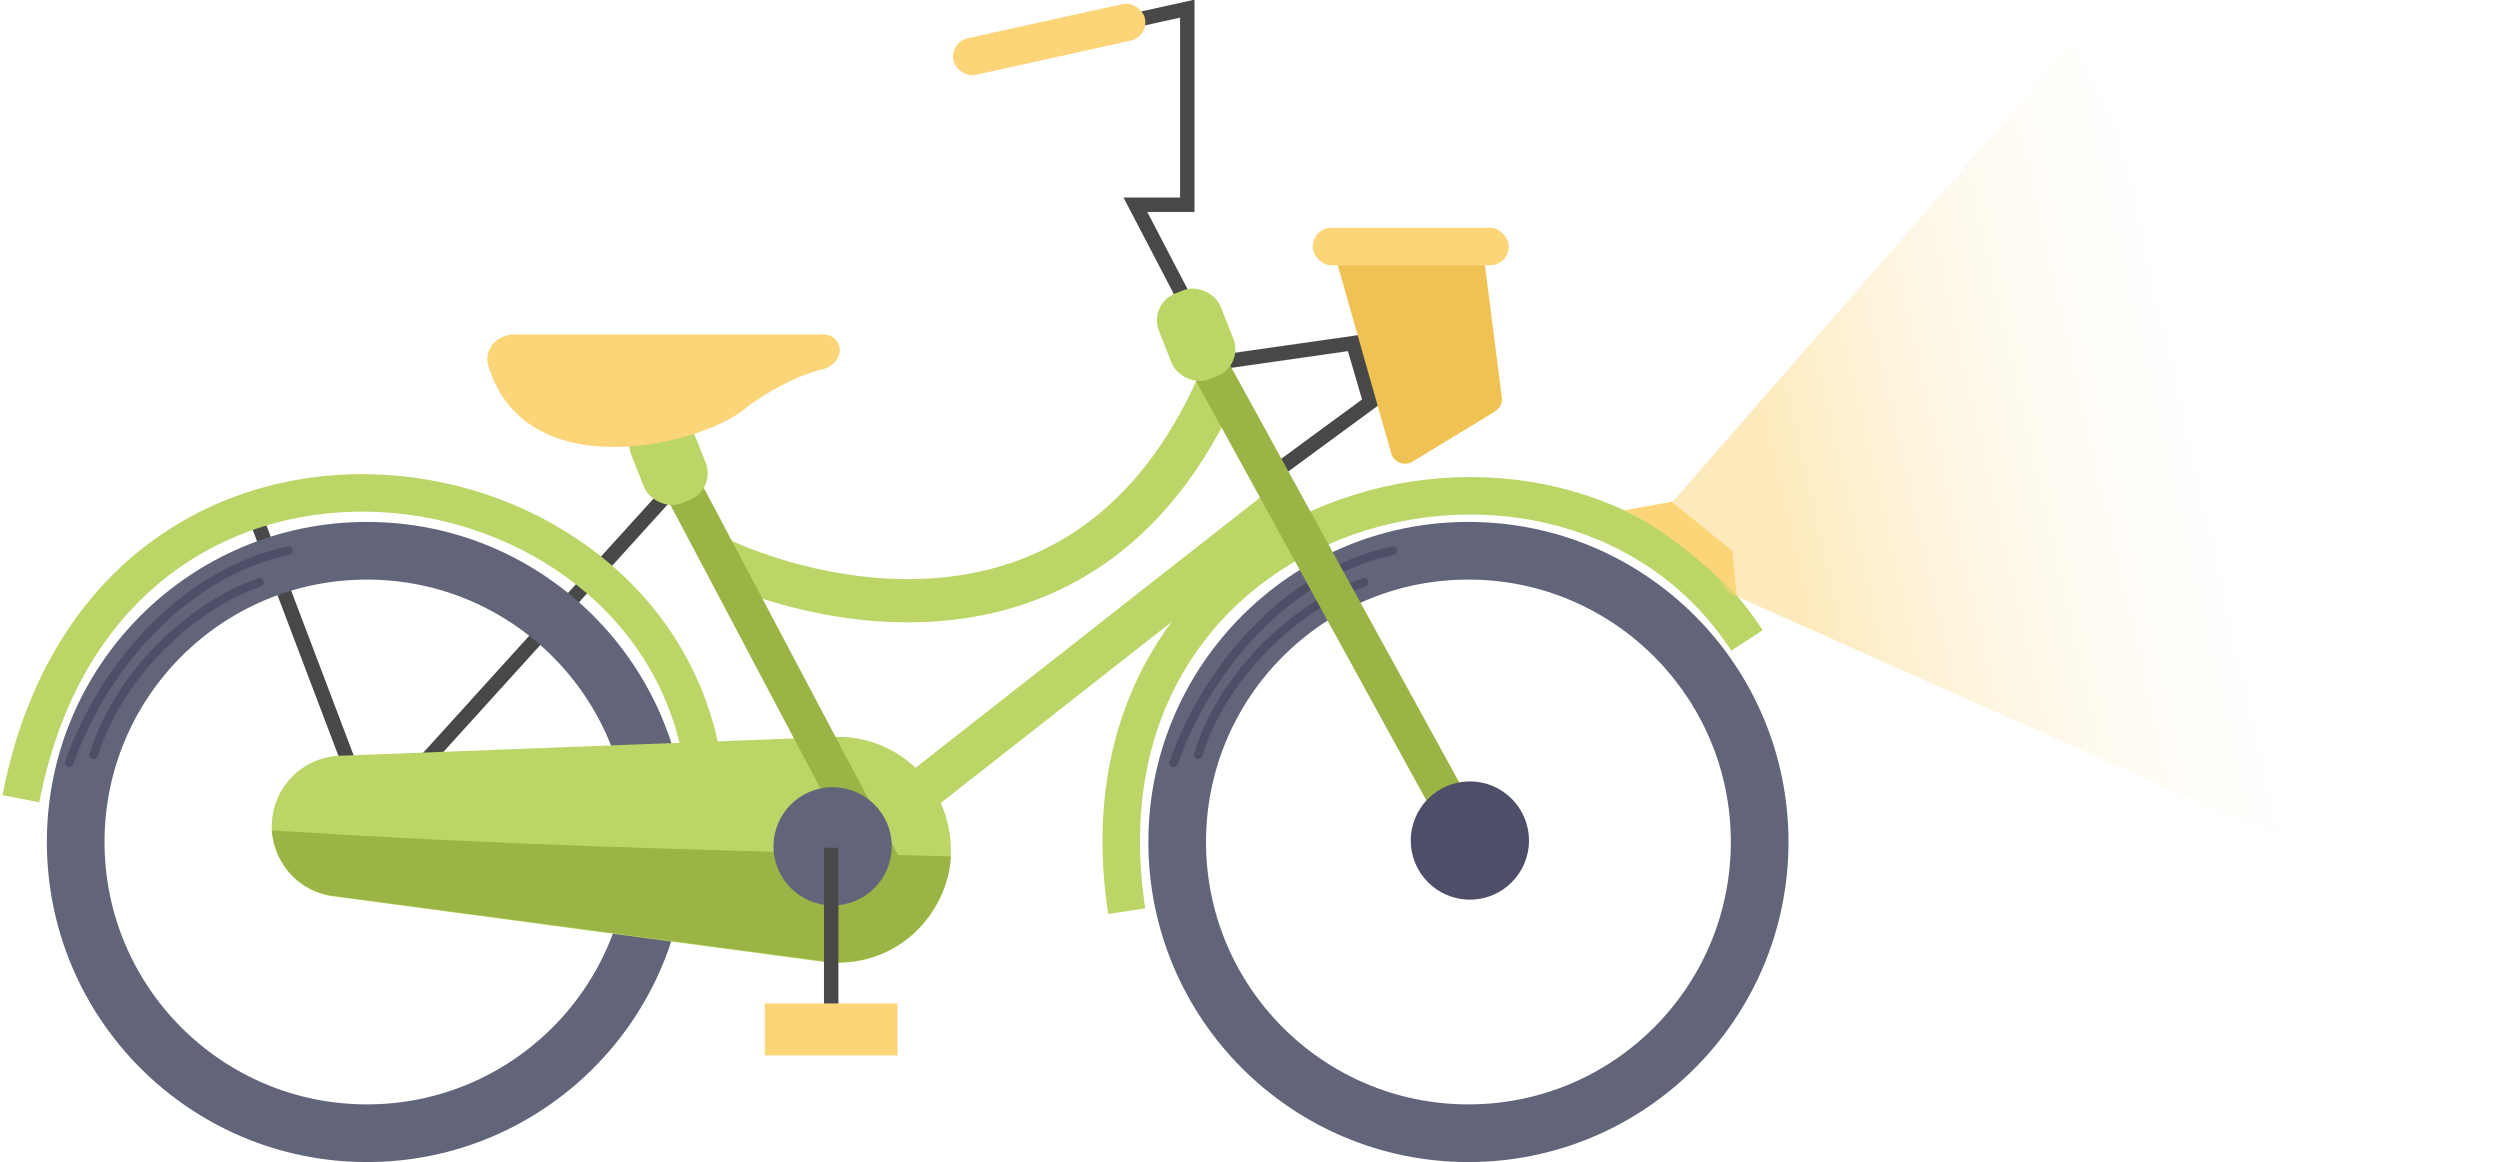 <svg width="867" height="403" viewBox="0 0 867 403" fill="none" xmlns="http://www.w3.org/2000/svg">
<path d="M87.75 177L126.25 278.5L144.75 267L231.75 171M423.75 125.5L469.25 119L475.25 139.5L443.25 163" stroke="#484848" stroke-width="5"/>
<path d="M411.75 105.5L393.75 71H411.75V3L368.75 12.5" stroke="#484848" stroke-width="5"/>
<circle cx="127.25" cy="292" r="101" stroke="#62657A" stroke-width="20"/>
<path d="M24 264.517C37 228.306 66 198.132 100 191" stroke="#4E4E68" stroke-width="3" stroke-miterlimit="10" stroke-linecap="round"/>
<path d="M32.5 261.772C41 234.341 66 210.202 90 201.973" stroke="#4E4E68" stroke-width="3" stroke-miterlimit="10" stroke-linecap="round"/>
<circle cx="509.25" cy="292" r="101" stroke="#62657A" stroke-width="20"/>
<path d="M407 264.517C420 228.306 449 198.132 483 191" stroke="#4E4E68" stroke-width="3" stroke-miterlimit="10" stroke-linecap="round"/>
<path d="M415.5 261.772C424 234.341 449 210.202 473 201.973" stroke="#4E4E68" stroke-width="3" stroke-miterlimit="10" stroke-linecap="round"/>
<path d="M285.363 333.564L115.491 310.842C103.33 309.216 94.25 298.84 94.25 286.571C94.25 273.41 104.652 262.603 117.803 262.101L289.062 255.556C311.278 254.707 329.75 272.487 329.75 294.719C329.75 318.428 308.863 336.707 285.363 333.564Z" fill="#BBD567"/>
<path d="M242.75 259.5C219.75 150.001 36.25 127.002 7.25 277.001" stroke="#BBD567" stroke-width="13"/>
<path d="M605.858 222.1C543.75 127.001 368.75 172 390.75 316" stroke="#BBD567" stroke-width="13"/>
<path d="M249.75 194.001C287.083 211.001 378.65 231.601 422.25 134.001M317.25 276.001L444.75 176.001" stroke="#BBD567" stroke-width="15"/>
<path d="M229.75 156.001L307.25 302.501M409.75 109.501L507.25 287.001" stroke="#9AB445" stroke-width="13"/>
<rect x="215.25" y="148.46" width="23" height="32" rx="10" transform="rotate(-21.578 215.25 148.46)" fill="#BBD567"/>
<rect x="398.25" y="105.46" width="23" height="32" rx="10" transform="rotate(-21.578 398.25 105.46)" fill="#BBD567"/>
<circle cx="509.75" cy="291.5" r="20.5" fill="#4E4E68"/>
<path d="M94.25 288C95.75 302 105.75 309 114.25 310.5L286.75 333.5C314.25 336 329.25 313 329.75 297C230.25 294.5 174.25 293 94.25 288Z" fill="#9AB445"/>
<path d="M719.75 14L578.75 175.5L599.25 205.5L878.75 330L719.75 14Z" fill="url(#paint0_linear_2196_11087)" fill-opacity="0.5"/>
<path d="M579.75 174L563.25 177C579.25 184 599.75 203.5 602.25 206.5L600.75 191L579.75 174Z" fill="#FCD579"/>
<circle cx="288.75" cy="293.5" r="20.5" fill="#62657A"/>
<path d="M288.25 294V351.5" stroke="#484848" stroke-width="5"/>
<rect x="265.25" y="348" width="46" height="18" fill="#FCD579"/>
<path d="M285.817 116H178.284C172.374 116 167.629 121.192 169.349 126.846C182.298 169.409 242.776 154.216 257.654 142.278C265.715 135.81 277.089 129.986 285.203 128.103C288.369 127.369 291.25 124.683 291.25 121.433C291.25 118.433 288.817 116 285.817 116Z" fill="#FCD579"/>
<path d="M482.455 157.18L463.058 88.866C462.151 85.674 464.549 82.5 467.867 82.5H509.35C511.866 82.5 513.99 84.369 514.31 86.864L520.837 137.779C521.088 139.738 520.163 141.661 518.476 142.687L489.863 160.087C487.04 161.803 483.358 160.359 482.455 157.18Z" fill="#F0C254"/>
<rect x="455.25" y="79" width="68" height="13" rx="6.5" fill="#FCD579"/>
<rect x="329.25" y="14.673" width="68" height="13" rx="6.5" transform="rotate(-12.461 329.25 14.673)" fill="#FCD579"/>
<defs>
<linearGradient id="paint0_linear_2196_11087" x1="620.75" y1="188.5" x2="787.75" y2="150.5" gradientUnits="userSpaceOnUse">
<stop stop-color="#FCD579"/>
<stop offset="1" stop-color="white" stop-opacity="0"/>
</linearGradient>
</defs>
</svg>
